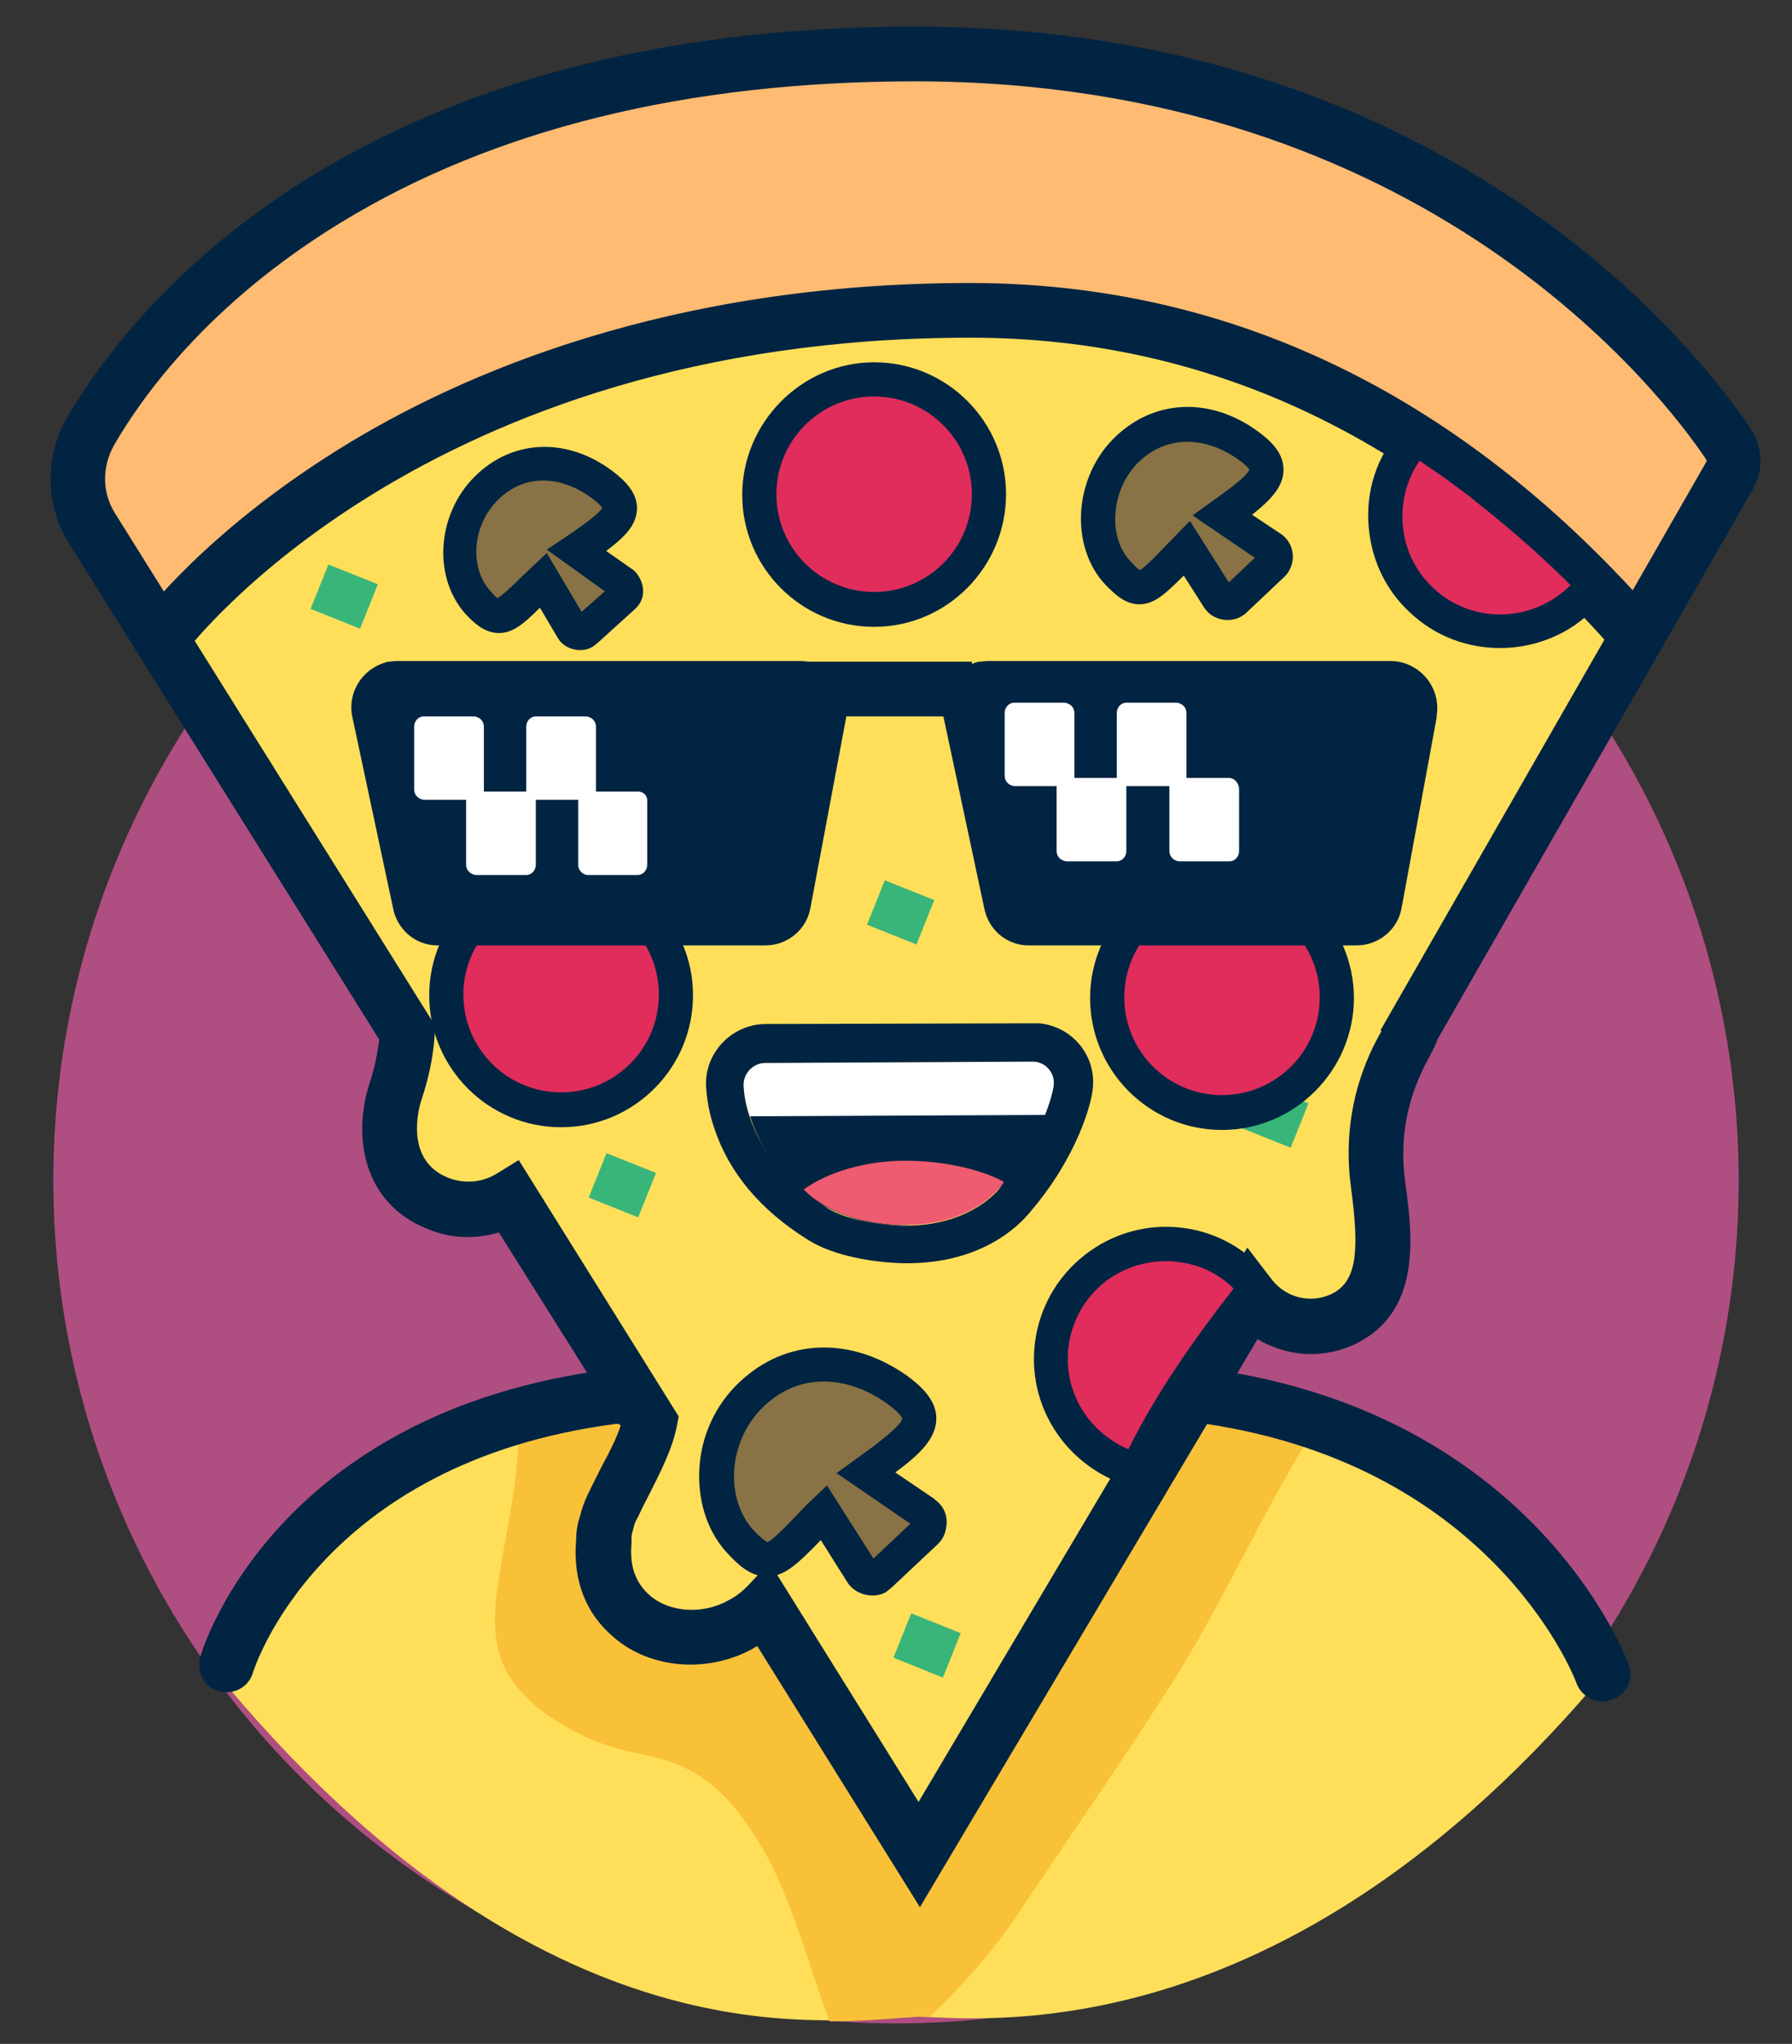 <?xml version="1.0" encoding="UTF-8"?>
<!-- Generator: Adobe Illustrator 24.3.0, SVG Export Plug-In . SVG Version: 6.00 Build 0)  -->
<svg version="1.1" id="Camada_1" xmlns="http://www.w3.org/2000/svg" xmlns:xlink="http://www.w3.org/1999/xlink" x="0px" y="0px" viewBox="0 0 262.2 299" style="enable-background:new 0 0 262.2 299;" xml:space="preserve">
<rect x="0" y="0" width="262.2" height="299" fill="#333333" stroke="none"/>
<style type="text/css">
	.st0{fill:#AF4E81;}
	.st1{fill:#FFDF5A;}
	.st2{fill:#F9C138;}
	.st3{fill:#012442;}
	.st4{fill:#FFBB71;}
	.st5{fill:#897245;}
	.st6{fill:#FFFFFF;}
	.st7{fill:#EF5B70;}
	.st8{fill:#39B579;}
	.st9{fill:#E02D5C;}
</style>
<g>
	<circle class="st0" cx="131.1" cy="172.7" r="123.3"/>
</g>
<g>
	<path class="st1" d="M175.5,203l-42.3,1.3l-42.3-1c-46.9,6-57.7,43.3-57.7,43.3c48.4,57.6,90.3,48.4,100.3,48.4   c8.7,0,54,6.9,102-51.1C235.5,243.9,222.4,208.7,175.5,203z"/>
</g>
<g>
	<path class="st2" d="M136.1,295c4.3-4.1,8.2-8.5,11.7-13.3c7.6-11.4,15.4-22.6,22.8-34.1c8.4-12.9,14.5-27.6,23-40.5   c-5.9-2-12-3.3-18.2-4l-42.3,1.3l-42.3-1c-5.1,0.6-10.1,1.8-15,3.3c0.5,8-1.5,15.9-2.8,24.1c-0.8,4.9-1.2,10.3,1.7,14.7   c3.1,4.7,9.1,8.1,14.3,9.9c3.4,1.1,7,1.4,10.3,2.8c4.3,1.8,7.5,5,10.1,8.8c6.1,8.6,8.3,19,12,28.7c5.6,0,9.7-0.5,12-0.6   C134.2,295,135,295,136.1,295z"/>
</g>
<g>
	<path class="st3" d="M234.5,248.9c-1.6,0-3.2-1-3.8-2.6c-0.5-1.4-12.9-32.8-56.4-38.3l-42.1,1.3l-0.1,0l-42-1   c-43.6,5.7-53,36.1-53.1,36.4c-0.6,2.1-2.8,3.3-5,2.7c-2.1-0.6-3.3-2.8-2.7-5c0.4-1.5,11.1-35.9,60.1-42.1l0.3,0l42.5,1l42.5-1.3   l0.3,0c48.9,5.9,62.7,41.9,63.3,43.5c0.8,2.1-0.3,4.4-2.4,5.1C235.4,248.8,234.9,248.9,234.5,248.9z"/>
</g>
<g>
	<path class="st4" d="M206.5,150.6l46.9-80c0,0-33.4-62.7-119.6-62.7C54.9,7.9,22.9,46.3,13.2,63.1c-2.6,4.4-2.5,9.9,0.3,14.2   l46.1,73.8c-0.2,2.9-0.8,5.7-1.7,8.4c-2,6.3-0.8,13.7,6.2,16.4c3.4,1.4,7.3,1.1,10.4-0.8L95,208c-0.8,4-3.5,8-5.2,11.9   c-0.5,0.9-0.9,1.8-1.1,2.8c-0.3,0.9-0.4,1.8-0.4,2.8c-0.4,4.2,0.6,8.1,4.2,11.1c4.4,3.7,11,3.7,15.9,1c1.3-0.7,2.5-1.6,3.5-2.6   l22.7,36.4l48.4-81.7c3.3,4.3,9.3,5.6,14.2,3c6.2-3.4,5.6-10.9,4.5-19.2C199.7,159.4,206.9,151.3,206.5,150.6z"/>
</g>
<g>
	<path class="st1" d="M240.1,93.4c-4.1-2.1-8.2-8.4-12.2-10.6c-13-7-19.2-22-34-26.2c-23.8-5.5-48.5-13.3-73.7-9.2   c-6.5,0.1-41,9.7-42.5,11.3C60.7,65.3,44.9,74.7,30.2,85c-1.7,1.3-3.5,2.7-5.2,4c-1,0.7-2,1.4-3,2.1l37.5,60.1   c-0.2,2.9-0.8,5.7-1.7,8.4c-2,6.3-0.8,13.7,6.3,16.4c3.4,1.4,7.3,1.1,10.4-0.8L95,208c-0.8,4-3.5,8-5.2,11.9   c-0.5,0.9-0.9,1.8-1.1,2.8c-0.3,0.9-0.4,1.8-0.4,2.8c-0.4,4.2,0.6,8.1,4.2,11.1c4.4,3.7,11,3.7,15.9,1c1.3-0.7,2.5-1.6,3.5-2.6   l22.7,36.4l48.4-81.7c3.3,4.3,9.3,5.6,14.2,3c6.2-3.4,5.6-10.9,4.5-19.2c-1.9-14,5.3-22.1,4.9-22.8L240.1,93.4z"/>
</g>
<g>
	<path class="st3" d="M23.9,96.9c-0.8,0-1.6-0.3-2.4-0.8c-1.8-1.3-2.2-3.8-0.9-5.6C21,90,30,77.9,49.6,65.7   C67.4,54.6,98,41.4,141.9,41.4c37.8,0,71.3,16,99.4,47.6c1.5,1.6,1.3,4.2-0.3,5.6c-1.6,1.5-4.2,1.3-5.6-0.3   c-26.5-29.8-58-44.9-93.4-44.9c-80.2,0-114.4,45.5-114.8,45.9C26.3,96.3,25.1,96.9,23.9,96.9z"/>
</g>
<g>
	<path class="st5" d="M131.1,203.2c-6.2-4.4-14.6-5.2-21,0.7s-6.9,16.2-1.6,21.8c4.2,4.4,5,2.8,12.1-4.4l5.6,8.8   c0.6,0.8,1.7,1.1,2.5,0.5c0.1-0.1,0.2-0.1,0.3-0.2l6.6-6.2c0.7-0.7,0.8-1.8,0.1-2.6c-0.1-0.1-0.2-0.2-0.4-0.3l-8.5-5.8   C135.1,209.6,137.1,207.4,131.1,203.2z"/>
</g>
<g>
	<path class="st3" d="M127.6,233.4c-1.4,0-2.8-0.7-3.6-1.9l-3.9-6.2c-3.5,3.6-5.4,5.4-8,5.3c-2.3,0-4.1-1.7-5.5-3.2   c-2.9-3-4.4-7.3-4.3-11.9c0.1-5.1,2.3-10,6-13.4c6.7-6.3,16.1-6.6,24.2-1l0,0c2.1,1.5,4.5,3.6,4.5,6.4c0,2.8-2.2,5.1-6,7.9l5.6,3.8   c0.2,0.2,0.5,0.4,0.8,0.7c0.8,0.8,1.2,1.9,1.1,3.1s-0.5,2.2-1.4,3l-6.6,6.2c-0.2,0.2-0.4,0.3-0.6,0.5   C129.3,233.2,128.5,233.4,127.6,233.4z M127.2,228.6C127.2,228.6,127.2,228.6,127.2,228.6L127.2,228.6z M121,217.3l6.8,10.7   l5.4-5.1l-10.8-7.4l2.9-2.1c1.7-1.2,6.7-4.8,6.7-5.9c0,0-0.1-0.7-2.4-2.3h0c-4.8-3.4-12-5-17.8,0.5c-2.7,2.5-4.3,6.2-4.4,9.9   c-0.1,3.2,1,6.3,2.9,8.3c1.4,1.5,1.9,1.6,1.9,1.7c0.7-0.1,2.8-2.3,4.9-4.5c0.5-0.5,1-1.1,1.6-1.6L121,217.3z M133.9,223.4   C133.9,223.4,133.9,223.4,133.9,223.4L133.9,223.4z M133.8,222.4C133.8,222.4,133.8,222.4,133.8,222.4L133.8,222.4z"/>
</g>
<g>
	<path class="st5" d="M88.1,70.8c-4.8-3.6-11.4-4.4-16.5,0.2s-5.7,12.6-1.7,17.1c3.2,3.5,3.9,2.3,9.6-3.2l4.2,7   c0.4,0.7,1.3,0.9,2,0.4c0.1,0,0.1-0.1,0.2-0.1l5.3-4.8c0.6-0.5,0.6-1.5,0.1-2c-0.1-0.1-0.2-0.2-0.3-0.2l-6.6-4.7   C91.1,76,92.7,74.3,88.1,70.8z"/>
</g>
<g>
	<path class="st3" d="M84.9,95.1c-1.3,0-2.6-0.6-3.3-1.8L79,88.9c-2.5,2.5-4.1,3.8-6.2,3.7c-2-0.1-3.5-1.5-4.7-2.8   c-5-5.6-4.1-15.2,1.9-20.6c5.5-5,13.2-5.1,19.6-0.3v0c1.7,1.3,3.7,3.1,3.6,5.6c-0.1,2.3-1.7,4-4.5,6.1l3.7,2.6   c0.2,0.1,0.4,0.3,0.6,0.5c0.7,0.8,1.1,1.8,1.1,2.8c0,1.1-0.5,2-1.3,2.7L87.5,94c-0.2,0.1-0.3,0.3-0.5,0.4   C86.4,94.9,85.6,95.1,84.9,95.1z M80,80.9l5.1,8.6l3.4-3L80,80.4l3-2c1.3-0.9,4.6-3.1,5.1-4.1c-0.1-0.2-0.5-0.7-1.6-1.5v0   c-3.5-2.6-8.9-4-13.3,0c-4,3.6-4.7,10-1.5,13.6c0.6,0.7,0.9,1,1.1,1.1c0.7-0.4,2.2-1.8,3.6-3.2L80,80.9z M89.6,87.2   C89.6,87.2,89.6,87.2,89.6,87.2L89.6,87.2z M88.2,74.4L88.2,74.4L88.2,74.4z"/>
</g>
<g>
	<path class="st5" d="M182.5,65.1c-5.2-3.7-12.2-4.4-17.5,0.6s-5.8,13.6-1.4,18.2c3.5,3.7,4.2,2.3,10.1-3.7l4.6,7.3   c0.5,0.7,1.4,0.9,2.1,0.4c0.1,0,0.1-0.1,0.2-0.2l5.5-5.2c0.6-0.6,0.7-1.5,0.1-2.2c-0.1-0.1-0.2-0.2-0.3-0.2l-7.1-4.8   C185.8,70.4,187.5,68.6,182.5,65.1z"/>
</g>
<g>
	<path class="st3" d="M179.6,90.7c-1.3,0-2.6-0.6-3.4-1.8l-3-4.7c-2.7,2.7-4.3,4.2-6.5,4.2c0,0,0,0,0,0c-2.1,0-3.6-1.5-4.9-2.8   c-2.6-2.7-3.9-6.7-3.6-10.9c0.3-4.1,2.1-8.1,5.1-10.9c5.7-5.4,13.8-5.7,20.6-0.8l0,0c1.8,1.3,3.9,3.1,3.9,5.7   c0,2.4-1.7,4.3-4.6,6.6l4.2,2.8c0.2,0.1,0.5,0.4,0.7,0.6c1.5,1.6,1.4,4.2-0.2,5.7l-5.5,5.2c-0.1,0.1-0.3,0.3-0.5,0.4   C181.2,90.5,180.4,90.7,179.6,90.7z M179,85.9C179,86,178.9,86,179,85.9L179,85.9z M174.1,76.2l5.7,9l3.8-3.6l-9.1-6.2l2.9-2.1   c1.4-1,5-3.5,5.4-4.6c-0.1-0.2-0.5-0.7-1.8-1.6c-3.8-2.7-9.6-4-14.3,0.4c-2,1.9-3.3,4.7-3.5,7.6c-0.2,2.8,0.6,5.4,2.3,7.1   c0.7,0.8,1.1,1.1,1.3,1.2c0.7-0.4,2.3-2,3.8-3.6L174.1,76.2z M184.6,82.2C184.6,82.2,184.6,82.2,184.6,82.2L184.6,82.2z    M184.5,80.7C184.5,80.7,184.5,80.7,184.5,80.7L184.5,80.7z"/>
</g>
<g>
	<path class="st3" d="M134.6,279l-23.8-38.2c-0.2,0.1-0.4,0.2-0.5,0.3c-6.6,3.7-15,3.1-20.4-1.5c-4.2-3.5-6.1-8.4-5.6-14.3   c0-1.2,0.2-2.5,0.6-3.6c0.3-1.3,0.8-2.5,1.4-3.7c0.6-1.2,1.2-2.4,1.8-3.6c1.1-2,2.1-4,2.7-5.8L73,180.3c-3.4,1-7.1,0.9-10.4-0.5   c-9.4-3.7-11.1-13.4-8.5-21.4c0.7-2.1,1.1-4.2,1.4-6.3L10.1,79.5c-3.5-5.6-3.6-12.6-0.3-18.4c4.5-7.7,15.1-22.6,35.7-35.3   C69.2,11.3,98.9,3.9,133.8,3.9c33.1,0,62.5,8.5,87.6,25.2c19.9,13.3,31,28,34.8,33.7c1.7,2.6,1.9,6,0.3,8.7l-46.2,80.6   c-0.2,0.7-0.6,1.4-0.9,2c-1.5,2.8-5.1,9.2-3.8,18.8c1,7.3,2.5,18.3-6.5,23.3c-4.9,2.7-10.6,2.4-15.1-0.3L134.6,279z M112.6,228.6   l21.8,35l48.1-81.1l3.6,4.7c2.2,2.8,6,3.6,9.1,1.9c3.5-2,3.6-6.7,2.5-15.2c-1.6-11.4,2.4-19.5,4.4-23l-0.1-0.2l47.7-83.2   c0-0.1,0-0.1,0-0.2c-6.2-9.3-41.1-55.4-115.8-55.4c-33.4,0-61.7,7-84.1,20.7C30.5,44.4,20.8,58,16.7,65.1c-1.8,3.2-1.8,7,0.2,10.1   l46.8,74.9l-0.1,1.3c-0.2,3.2-0.9,6.4-1.9,9.4c-0.5,1.4-2.5,9,3.9,11.5c2.3,0.9,4.8,0.7,6.9-0.5l3.4-2.1l23.4,37.5l-0.3,1.6   c-0.7,3.3-2.3,6.4-3.8,9.4c-0.6,1.2-1.2,2.3-1.7,3.4l-0.2,0.4c-0.3,0.5-0.5,1-0.6,1.5l-0.1,0.4c-0.2,0.5-0.2,1-0.2,1.5l0,0.2l0,0.2   c-0.3,3.4,0.6,5.8,2.8,7.7c2.9,2.4,7.7,2.7,11.4,0.6c1-0.5,1.9-1.2,2.7-2L112.6,228.6z M203.1,152.7L203.1,152.7L203.1,152.7z"/>
</g>
<g id="boca">
	<g>
		<path class="st3" d="M131.6,179.2c12.6,0,22.8-10.3,22.8-22.9l-45.7,0.2C108.7,169,118.9,179.2,131.6,179.2    C131.6,179.2,131.6,179.2,131.6,179.2z"/>
	</g>
	<g>
		<path class="st6" d="M153.3,163.1c0.8-2.5,1.1-5.2,1-7.8l-45.7,0.2c-0.1,2.7,0.3,5.3,1.1,7.8L153.3,163.1z"/>
	</g>
	<g>
		<path class="st7" d="M132.5,179.2c-10.5,0-14.9-5.2-14.9-5.2c3.5-2.5,8.9-4.2,14.9-4.2c5.3,0,11,1.2,14.4,3.1    C146.9,173,143,179.2,132.5,179.2z"/>
	</g>
</g>
<g>
	<path class="st3" d="M151.1,155.3c1.7,0,3.1,1.4,3.1,3.1c0,0.1,0,0.2,0,0.3c-0.1,1-1.6,7.8-7.7,14.9c-1.2,1.5-5.4,5.7-14,5.7l0,0   c-1.8,0-8-0.4-11.5-2.6c-5.1-3.2-9.4-7.5-11.3-13.3c-0.5-1.4-0.8-2.9-0.9-4.5c-0.1-1.8,1.3-3.3,3-3.4c0,0,0,0,0,0L151.1,155.3   L151.1,155.3 M151.2,149.7L151.2,149.7l-39.3,0.1c-4.8,0.1-8.7,4.1-8.6,8.9c0,0,0,0,0,0c0.1,2.1,0.5,4.3,1.2,6.3   c2.1,6.4,6.6,11.9,13.6,16.3c5.5,3.5,14.1,3.5,14.5,3.5h0.1c10.8,0,16.3-5.3,18.2-7.7c6.7-7.9,8.8-15.6,9-17.9c0.5-4.8-3-9-7.8-9.5   C151.7,149.7,151.5,149.7,151.2,149.7L151.2,149.7z"/>
</g>
<g>
	<rect x="183.1" y="159.2" transform="matrix(0.372 -0.928 0.928 0.372 -34.241 275.695)" class="st8" width="7" height="7.8"/>
</g>
<g>
	<rect x="46.9" y="83.3" transform="matrix(0.372 -0.928 0.928 0.372 -49.304 101.606)" class="st8" width="7" height="7.8"/>
</g>
<g>
	<rect x="87.6" y="169.4" transform="matrix(0.372 -0.928 0.928 0.372 -103.65 193.46)" class="st8" width="7" height="7.8"/>
</g>
<g>
	<rect x="128.3" y="129.5" transform="matrix(0.372 -0.928 0.928 0.372 -41.046 206.159)" class="st8" width="7" height="7.8"/>
</g>
<g>
	<rect x="132.2" y="236.7" transform="matrix(0.372 -0.928 0.928 0.372 -138.111 277.133)" class="st8" width="7" height="7.8"/>
</g>
<g>
	<path class="st9" d="M183.8,188.4c-5.7-7.3-16.3-8.6-23.6-2.9s-8.6,16.3-2.9,23.6c2.3,2.9,5.5,5,9.1,5.9   C171,205.4,177.2,196.8,183.8,188.4z"/>
</g>
<g>
	<path class="st3" d="M167.8,218l-2-0.5c-4.1-1-7.8-3.5-10.4-6.8c-6.6-8.4-5.1-20.5,3.3-27.1c4.1-3.2,9.1-4.6,14.2-4   c5.1,0.6,9.7,3.2,12.9,7.3l1.2,1.5l-1.2,1.5c-5.8,7.4-12.4,16.3-17.1,26.2L167.8,218z M170.5,184.5c-3.2,0-6.3,1.1-8.8,3   c-6.2,4.9-7.3,13.9-2.4,20.1c1.5,1.9,3.6,3.5,5.8,4.4c4.4-8.8,10.1-16.7,15.4-23.5c-2.2-2.2-5.1-3.6-8.3-3.9   C171.7,184.5,171.1,184.5,170.5,184.5z"/>
</g>
<g>
	<circle class="st9" cx="127.9" cy="72.4" r="16.8"/>
</g>
<g>
	<path class="st3" d="M127.9,91.7c-10.7,0-19.3-8.7-19.3-19.3S117.3,53,127.9,53c10.7,0,19.3,8.7,19.3,19.3S138.6,91.7,127.9,91.7z    M127.9,58c-7.9,0-14.3,6.4-14.3,14.3s6.4,14.3,14.3,14.3c7.9,0,14.3-6.4,14.3-14.3S135.8,58,127.9,58z"/>
</g>
<g>
	<circle class="st9" cx="178.8" cy="145.9" r="16.8"/>
</g>
<g>
	<path class="st3" d="M178.8,165.3c-10.7,0-19.3-8.7-19.3-19.3s8.7-19.3,19.3-19.3s19.3,8.7,19.3,19.3S189.4,165.3,178.8,165.3z    M178.8,131.6c-7.9,0-14.3,6.4-14.3,14.3s6.4,14.3,14.3,14.3s14.3-6.4,14.3-14.3S186.7,131.6,178.8,131.6z"/>
</g>
<g>
	<path class="st9" d="M220.2,73.5c-1.2-1-2.5-2-3.8-3l-3.2-2.3c-2-1.4-4-2.8-6-4.2c-6.4,6.8-6,17.4,0.7,23.8s17.4,6,23.8-0.7   c0.5-0.5,1-1.1,1.4-1.7C229,81.2,224.7,77.2,220.2,73.5z"/>
</g>
<g>
	<path class="st3" d="M219.5,94.8c-4.8,0-9.5-1.7-13.2-5.2c-3.8-3.5-5.9-8.3-6.1-13.5c-0.2-5.2,1.7-10.1,5.2-13.8l1.5-1.6l1.8,1.2   c1.9,1.3,4,2.7,6,4.2l3.2,2.4c1.3,1.1,2.6,2.1,3.9,3.1l0,0c4.6,3.8,9,7.8,13.1,12l1.5,1.5l-1.2,1.7c-0.5,0.7-1,1.3-1.6,1.9   C229.8,92.8,224.6,94.8,219.5,94.8z M207.7,67.4c-1.7,2.5-2.6,5.5-2.5,8.6c0.1,3.8,1.7,7.4,4.5,10c5.7,5.4,14.6,5.1,20.1-0.4   c-3.5-3.5-7.3-6.9-11.1-10c-1.2-1-2.5-2-3.7-3l-3.1-2.3C210.4,69.2,209,68.3,207.7,67.4z"/>
</g>
<g>
	<circle class="st9" cx="82.1" cy="145.6" r="16.8"/>
</g>
<g>
	<path class="st3" d="M82.1,164.9c-10.7,0-19.3-8.7-19.3-19.3s8.7-19.3,19.3-19.3s19.3,8.7,19.3,19.3S92.8,164.9,82.1,164.9z    M82.1,131.2c-7.9,0-14.3,6.4-14.3,14.3s6.4,14.3,14.3,14.3s14.3-6.4,14.3-14.3S90,131.2,82.1,131.2z"/>
</g>
<g>
	<path class="st3" d="M144.6,96.7h59c3.8,0.1,6.8,3.3,6.7,7.1c0,0.4-0.1,0.8-0.1,1.2l-5.1,27.7c-0.5,3.2-3.3,5.6-6.6,5.6h-48   c-3.2,0-5.9-2.3-6.5-5.5l-5.9-27.7c-0.9-3.7,1.4-7.4,5.1-8.3C143.6,96.8,144.1,96.7,144.6,96.7z"/>
</g>
<g>
	<path class="st3" d="M58.1,96.7h59.1c3.8,0.1,6.8,3.3,6.7,7.1c0,0.4-0.1,0.8-0.1,1.2l-5.2,27.7c-0.5,3.2-3.3,5.6-6.6,5.6H64   c-3.2,0-5.9-2.3-6.5-5.5l-5.9-27.7c-0.9-3.7,1.4-7.4,5.2-8.3C57.2,96.8,57.6,96.7,58.1,96.7z"/>
</g>
<g>
	<path class="st6" d="M93.4,115.8h-6.2c0-0.1,0-0.2,0-0.3v-9.2c0-0.8-0.6-1.4-1.4-1.5h-7.4c-0.8,0-1.4,0.7-1.4,1.5v9.2   c0,0.1,0,0.2,0,0.3h-6.2c0-0.1,0-0.2,0-0.3v-9.2c0-0.8-0.6-1.4-1.4-1.5H62c-0.8,0-1.4,0.7-1.4,1.5v9.2c0,0.8,0.6,1.4,1.4,1.5   c0,0,0,0,0,0h6.2c0,0.1,0,0.2,0,0.3v9.2c0,0.8,0.6,1.4,1.4,1.5h7.4c0.8,0,1.4-0.7,1.4-1.5v-9.2c0-0.1,0-0.2,0-0.3h6.2   c0,0.1,0,0.2,0,0.3v9.2c0,0.8,0.6,1.4,1.3,1.5h7.4c0.8,0,1.4-0.7,1.4-1.5v-9.2C94.8,116.5,94.2,115.8,93.4,115.8z"/>
</g>
<g>
	<path class="st6" d="M179.8,113.8h-6.2c0-0.1,0-0.2,0-0.3v-9.2c0-0.8-0.6-1.4-1.4-1.5h-7.4c-0.8,0-1.4,0.7-1.4,1.5v9.2   c0,0.1,0,0.2,0,0.3h-6.2c0-0.1,0-0.2,0-0.3v-9.2c0-0.8-0.6-1.4-1.4-1.5h-7.4c-0.8,0-1.4,0.7-1.4,1.5v9.2c0,0.8,0.6,1.4,1.4,1.5   c0,0,0,0,0,0h6.2c0,0.1,0,0.2,0,0.3v9.2c0,0.8,0.6,1.4,1.4,1.5h7.4c0.8,0,1.4-0.7,1.4-1.5v-9.2c0-0.1,0-0.2,0-0.3h6.3   c0,0.1,0,0.2,0,0.3v9.2c0,0.8,0.6,1.4,1.4,1.5h7.4c0.8,0,1.4-0.7,1.4-1.5v-9.2C181.2,114.5,180.6,113.8,179.8,113.8   C179.8,113.8,179.8,113.8,179.8,113.8z"/>
</g>
<g>
	<path class="st3" d="M118.9,104.8h23.3v-8h-27.3C114.9,96.8,118.2,105.4,118.9,104.8z"/>
</g>
</svg>